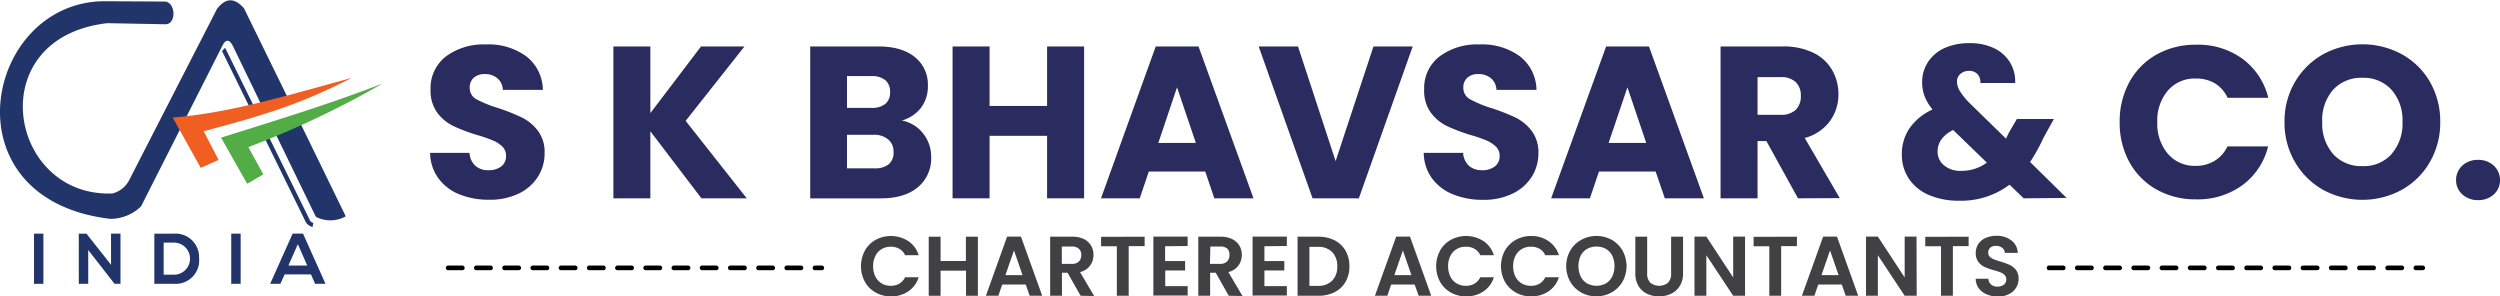 <svg xmlns="http://www.w3.org/2000/svg" viewBox="0 0 531.59 63.02"><defs><style>.cls-1,.cls-2{fill:#22356b;}.cls-1,.cls-3,.cls-4{fill-rule:evenodd;}.cls-3{fill:#f15e22;}.cls-4{fill:#52ad47;}.cls-5{fill:#2a2b5e;}.cls-6{fill:#414042;}</style></defs><g id="Layer_2" data-name="Layer 2"><g id="Layer_1-2" data-name="Layer 1"><polygon class="cls-1" points="54.56 23.76 47.87 10.16 47.21 10.86 53.71 24.1 54.56 23.76"/><path class="cls-1" d="M65.89,46.81,56.62,28l-.86.32L65,47.18a2.28,2.28,0,0,0,1.46,1.08l.17-.9c-.28,0-.54-.19-.78-.55"/><rect class="cls-2" x="7.23" y="49.68" width="2" height="10.67"/><polygon class="cls-2" points="23.61 49.67 25.62 49.67 25.62 60.35 24.37 60.35 24.37 60.37 18.76 53.16 18.76 60.35 16.75 60.35 16.75 49.68 18.38 49.68 23.61 56.3 23.61 49.67"/><path class="cls-2" d="M42.34,54.93A5,5,0,0,1,37,60.35H32.82V49.68H37a5,5,0,0,1,5.33,5.25m-7.53,3.48H37a3.41,3.41,0,0,0,0-6.82h-2.2Z"/><rect class="cls-2" x="49.17" y="49.68" width="2" height="10.67"/><path class="cls-2" d="M66.12,58.34H60.54l-.92,2H57.45l4.78-10.67h2.2l4.78,10.67H67Zm-2.79-6.42-2,4.54h4Z"/><path class="cls-1" d="M59.06,22l2.61-.24-9.79-20c-1.83-2.07-3.72-2.47-5.73.12L27.55,38.14a5.52,5.52,0,0,1-3.64,3C1.74,42-4.12,8,22.82,4.93l12.36.23c2.32,0,2.22-4.49,0-4.83L22,.26C-3.32.58-11.65,42.42,23.48,46.54A9.37,9.37,0,0,0,30,43.87L47.18,9.94c.76-1.65,1.57-1.77,2.42,0L56,23.17Z"/><path class="cls-1" d="M63.49,25.43l-5.39,2,9.06,18.67A6.7,6.7,0,0,0,73.52,46Z"/><path class="cls-3" d="M36.73,25c12.47-1,25.38-5,38.12-8.47C62.6,22.85,54,25,43.31,27.91L46.48,34l-3.8,1.69Z"/><path class="cls-4" d="M47,29.27c14.1-4.43,22.53-7,34.29-11.47A197.79,197.79,0,0,1,52.8,31.28L56,37.07l-3.44,2Z"/><path class="cls-5" d="M97.72,41.34a10.24,10.24,0,0,1-4.48-3.4,9.35,9.35,0,0,1-1.78-5.43h8.38a4,4,0,0,0,1.24,2.74,4,4,0,0,0,2.76.94,4.32,4.32,0,0,0,2.76-.81,2.69,2.69,0,0,0,1-2.23,2.65,2.65,0,0,0-.8-2,6.46,6.46,0,0,0-2-1.29,31.46,31.46,0,0,0-3.34-1.15,37.34,37.34,0,0,1-5.1-1.93A9.49,9.49,0,0,1,93,24,7.92,7.92,0,0,1,91.56,19,8.45,8.45,0,0,1,94.82,12a13.45,13.45,0,0,1,8.51-2.55,13.56,13.56,0,0,1,8.6,2.55,9.12,9.12,0,0,1,3.5,7.11h-8.51a3.3,3.3,0,0,0-1.15-2.46,4,4,0,0,0-2.71-.9,3.36,3.36,0,0,0-2.3.76,2.7,2.7,0,0,0-.88,2.18,2.7,2.7,0,0,0,1.47,2.44A25,25,0,0,0,106,23,42.69,42.69,0,0,1,111,25a9.74,9.74,0,0,1,3.38,2.81,7.49,7.49,0,0,1,1.42,4.74,9.23,9.23,0,0,1-1.4,5,9.81,9.81,0,0,1-4.07,3.59,13.93,13.93,0,0,1-6.3,1.33A16.56,16.56,0,0,1,97.72,41.34Z"/><path class="cls-5" d="M149.15,42.17,138.29,27.91V42.17h-7.86V9.88h7.86V24.05L149.06,9.88h9.24L145.79,25.7l13,16.47Z"/><path class="cls-5" d="M196.3,28.39a7.93,7.93,0,0,1,1.7,5,7.93,7.93,0,0,1-2.83,6.42q-2.83,2.37-7.89,2.37h-15V9.88h14.53c3.29,0,5.85.75,7.71,2.25a7.46,7.46,0,0,1,2.78,6.12A7.44,7.44,0,0,1,195.77,23a7.75,7.75,0,0,1-4,2.62A7.57,7.57,0,0,1,196.3,28.39Zm-16.2-5.45h5.16a4.54,4.54,0,0,0,3-.85,3.06,3.06,0,0,0,1-2.51,3.14,3.14,0,0,0-1-2.53,4.49,4.49,0,0,0-3-.87H180.1Zm8.86,12A3.16,3.16,0,0,0,190,32.33a3.32,3.32,0,0,0-1.13-2.67,4.57,4.57,0,0,0-3.1-1H180.1v7.13h5.8A4.65,4.65,0,0,0,189,34.92Z"/><path class="cls-5" d="M230.52,9.88V42.17h-7.87V28.88H210.42V42.17h-7.87V9.88h7.87V22.53h12.23V9.88Z"/><path class="cls-5" d="M256.28,36.47h-12l-1.93,5.7h-8.24L245.75,9.88h9.1l11.69,32.29h-8.33Zm-2-6.08-4-11.82L246.3,30.39Z"/><path class="cls-5" d="M300.39,9.88,288.94,42.17H279.1L267.64,9.88H276l8,24.38,8.05-24.38Z"/><path class="cls-5" d="M309,41.34a10.27,10.27,0,0,1-4.49-3.4,9.28,9.28,0,0,1-1.77-5.43h8.37a4.07,4.07,0,0,0,1.24,2.74,4,4,0,0,0,2.76.94,4.28,4.28,0,0,0,2.76-.81,2.67,2.67,0,0,0,1-2.23,2.62,2.62,0,0,0-.81-2,6.46,6.46,0,0,0-2-1.29,31.14,31.14,0,0,0-3.33-1.15,37.53,37.53,0,0,1-5.11-1.93,9.46,9.46,0,0,1-3.4-2.86A7.92,7.92,0,0,1,302.83,19,8.46,8.46,0,0,1,306.1,12a13.41,13.41,0,0,1,8.51-2.55,13.6,13.6,0,0,1,8.6,2.55,9.15,9.15,0,0,1,3.5,7.11H318.2a3.37,3.37,0,0,0-1.15-2.46,4.06,4.06,0,0,0-2.72-.9,3.36,3.36,0,0,0-2.3.76,2.73,2.73,0,0,0-.87,2.18,2.7,2.7,0,0,0,1.47,2.44,24.45,24.45,0,0,0,4.6,1.89,42.45,42.45,0,0,1,5.08,2,9.74,9.74,0,0,1,3.38,2.81,7.49,7.49,0,0,1,1.43,4.74,9.32,9.32,0,0,1-1.4,5,9.93,9.93,0,0,1-4.07,3.59,13.94,13.94,0,0,1-6.31,1.33A16.51,16.51,0,0,1,309,41.34Z"/><path class="cls-5" d="M352.05,36.47H340l-1.93,5.7h-8.24L341.52,9.88h9.11l11.68,32.29H354Zm-2-6.08-4-11.82-4,11.82Z"/><path class="cls-5" d="M382.32,42.17,375.6,30h-1.88V42.17h-7.87V9.88h13.2a14.5,14.5,0,0,1,6.51,1.33,9.18,9.18,0,0,1,4,3.66A10.18,10.18,0,0,1,390.92,20a9.59,9.59,0,0,1-1.81,5.75,9.78,9.78,0,0,1-5.36,3.59l7.45,12.79Zm-8.6-17.76h4.87a4.5,4.5,0,0,0,3.25-1.05,4,4,0,0,0,1.08-3,3.86,3.86,0,0,0-1.08-2.9,4.46,4.46,0,0,0-3.25-1.06h-4.87Z"/><path class="cls-5" d="M430.3,42.17l-3-2.9a17.1,17.1,0,0,1-10.68,3.41,16,16,0,0,1-6.48-1.22A9.8,9.8,0,0,1,405.89,38a9.22,9.22,0,0,1-1.49-5.22,9.71,9.71,0,0,1,1.63-5.5,11.87,11.87,0,0,1,4.9-4,10.16,10.16,0,0,1-1.7-2.83,8.33,8.33,0,0,1-.51-3,7.64,7.64,0,0,1,1.2-4.19,8.14,8.14,0,0,1,3.47-3,12.52,12.52,0,0,1,5.41-1.08,11.62,11.62,0,0,1,5.38,1.15,7.94,7.94,0,0,1,3.31,3.09,7.67,7.67,0,0,1,1,4.23h-7.4a2.46,2.46,0,0,0-.62-1.91,2.4,2.4,0,0,0-1.78-.67,2.72,2.72,0,0,0-1.84.65,2.09,2.09,0,0,0-.73,1.65,4.06,4.06,0,0,0,.62,2,14,14,0,0,0,1.95,2.43l7.87,7.69c.06-.16.15-.34.25-.56s.23-.46.35-.73l1.7-2.9h7.87l-2.21,4a38.3,38.3,0,0,1-2.85,5.15l7.77,7.64Zm-7.82-7.59-7.18-6.95Q412,29.34,412,32.23a3.68,3.68,0,0,0,1.36,2.92A5.34,5.34,0,0,0,417,36.33,9,9,0,0,0,422.48,34.58Z"/><path class="cls-5" d="M452.79,17.44a14.86,14.86,0,0,1,5.77-5.84A16.83,16.83,0,0,1,467,9.51a16,16,0,0,1,9.84,3,14.56,14.56,0,0,1,5.48,8.28h-8.65a7.07,7.07,0,0,0-2.74-3.09,7.73,7.73,0,0,0-4-1A7.49,7.49,0,0,0,461,19.22,9.79,9.79,0,0,0,458.72,26,9.81,9.81,0,0,0,461,32.74a7.49,7.49,0,0,0,5.89,2.53,7.64,7.64,0,0,0,4-1.06,7,7,0,0,0,2.74-3.08h8.65a14.48,14.48,0,0,1-5.48,8.26,16.13,16.13,0,0,1-9.84,3,16.83,16.83,0,0,1-8.4-2.09,14.88,14.88,0,0,1-5.77-5.82A17.24,17.24,0,0,1,450.72,26,17.38,17.38,0,0,1,452.79,17.44Z"/><path class="cls-5" d="M494,40.38a15.87,15.87,0,0,1-6-5.92,16.48,16.48,0,0,1-2.23-8.53A16.38,16.38,0,0,1,488,17.42a15.93,15.93,0,0,1,6-5.89,17.58,17.58,0,0,1,16.7,0,15.59,15.59,0,0,1,6,5.89,16.74,16.74,0,0,1,2.18,8.51,16.56,16.56,0,0,1-2.21,8.53,15.67,15.67,0,0,1-6,5.92,17.52,17.52,0,0,1-16.67,0Zm14.53-7.64a9.79,9.79,0,0,0,2.33-6.81,9.76,9.76,0,0,0-2.33-6.83,7.94,7.94,0,0,0-6.18-2.55,8.05,8.05,0,0,0-6.24,2.53,9.76,9.76,0,0,0-2.32,6.85,9.8,9.8,0,0,0,2.32,6.83,8,8,0,0,0,6.24,2.56A7.9,7.9,0,0,0,508.56,32.74Z"/><path class="cls-5" d="M523.56,41.32a4,4,0,0,1-1.31-3,4.1,4.1,0,0,1,1.31-3.09A4.76,4.76,0,0,1,526.94,34a4.71,4.71,0,0,1,3.34,1.24,4.1,4.1,0,0,1,1.31,3.09,4,4,0,0,1-1.31,3,4.74,4.74,0,0,1-3.34,1.22A4.79,4.79,0,0,1,523.56,41.32Z"/><path class="cls-6" d="M183.91,53.27A6,6,0,0,1,186.19,51a6.85,6.85,0,0,1,6.94.26,5.55,5.55,0,0,1,2.21,3h-2.89a3,3,0,0,0-1.22-1.35,3.55,3.55,0,0,0-1.81-.45,3.73,3.73,0,0,0-1.95.51,3.46,3.46,0,0,0-1.33,1.45,4.71,4.71,0,0,0-.48,2.19,4.77,4.77,0,0,0,.48,2.19,3.49,3.49,0,0,0,1.33,1.46,3.73,3.73,0,0,0,1.95.51,3.46,3.46,0,0,0,1.81-.46,3.06,3.06,0,0,0,1.22-1.36h2.89a5.53,5.53,0,0,1-2.2,3,6.37,6.37,0,0,1-3.7,1.07,6.46,6.46,0,0,1-3.25-.82,5.92,5.92,0,0,1-2.28-2.27,7,7,0,0,1,0-6.64Z"/><path class="cls-6" d="M207.93,50.33V62.89h-2.52V57.55H200v5.34h-2.52V50.33H200V55.5h5.38V50.33Z"/><path class="cls-6" d="M218.11,60.5h-5l-.83,2.39h-2.64l4.51-12.58h2.94l4.52,12.58h-2.67Zm-.68-2-1.82-5.25-1.82,5.25Z"/><path class="cls-6" d="M229.78,62.89,227,58h-1.19v4.89H223.3V50.33H228a5.56,5.56,0,0,1,2.49.51A3.67,3.67,0,0,1,232,52.23a3.78,3.78,0,0,1,.51,2,3.72,3.72,0,0,1-.72,2.24,3.66,3.66,0,0,1-2.14,1.38l3,5.09Zm-4-6.78h2.1a2.09,2.09,0,0,0,1.53-.5,1.83,1.83,0,0,0,.51-1.37,1.73,1.73,0,0,0-.51-1.34,2.13,2.13,0,0,0-1.53-.48h-2.1Z"/><path class="cls-6" d="M243.39,50.33v2H240V62.89h-2.52V52.36h-3.35v-2Z"/><path class="cls-6" d="M247.74,52.36v3.15H252v2h-4.23v3.33h4.77v2h-7.29V50.31h7.29v2Z"/><path class="cls-6" d="M261.28,62.89,258.51,58h-1.19v4.89H254.8V50.33h4.71a5.56,5.56,0,0,1,2.49.51,3.67,3.67,0,0,1,1.54,1.39,3.78,3.78,0,0,1,.51,2,3.72,3.72,0,0,1-.72,2.24,3.66,3.66,0,0,1-2.14,1.38l3,5.09Zm-4-6.78h2.1a2.09,2.09,0,0,0,1.53-.5,1.83,1.83,0,0,0,.51-1.37A1.73,1.73,0,0,0,261,52.9a2.13,2.13,0,0,0-1.53-.48h-2.1Z"/><path class="cls-6" d="M268.86,52.36v3.15h4.23v2h-4.23v3.33h4.77v2h-7.29V50.31h7.29v2Z"/><path class="cls-6" d="M283.79,51.1a5.62,5.62,0,0,1,2.32,2.21,6.51,6.51,0,0,1,.82,3.32,6.41,6.41,0,0,1-.82,3.3,5.57,5.57,0,0,1-2.32,2.19,7.48,7.48,0,0,1-3.49.77h-4.39V50.33h4.39A7.6,7.6,0,0,1,283.79,51.1Zm-.52,8.57a4.11,4.11,0,0,0,1.08-3,4.21,4.21,0,0,0-1.08-3.07,4.07,4.07,0,0,0-3.06-1.11h-1.78v8.3h1.78A4.14,4.14,0,0,0,283.27,59.67Z"/><path class="cls-6" d="M300.81,60.5h-5L295,62.89h-2.64l4.52-12.58h2.93l4.52,12.58h-2.67Zm-.69-2-1.82-5.25-1.81,5.25Z"/><path class="cls-6" d="M306.21,53.27A6,6,0,0,1,308.5,51a6.85,6.85,0,0,1,6.94.26,5.59,5.59,0,0,1,2.21,3h-2.89a3,3,0,0,0-1.22-1.35,3.55,3.55,0,0,0-1.81-.45,3.73,3.73,0,0,0-2,.51,3.4,3.4,0,0,0-1.33,1.45,4.71,4.71,0,0,0-.48,2.19,4.77,4.77,0,0,0,.48,2.19,3.43,3.43,0,0,0,1.33,1.46,3.73,3.73,0,0,0,2,.51,3.46,3.46,0,0,0,1.81-.46,3.06,3.06,0,0,0,1.22-1.36h2.89a5.58,5.58,0,0,1-2.2,3,6.37,6.37,0,0,1-3.7,1.07,6.46,6.46,0,0,1-3.25-.82,6,6,0,0,1-2.29-2.27,7.05,7.05,0,0,1,0-6.64Z"/><path class="cls-6" d="M320,53.27A6,6,0,0,1,322.32,51a6.46,6.46,0,0,1,3.25-.82,6.36,6.36,0,0,1,3.69,1.08,5.61,5.61,0,0,1,2.22,3h-2.9a3,3,0,0,0-1.22-1.35,3.54,3.54,0,0,0-1.8-.45,3.74,3.74,0,0,0-2,.51,3.46,3.46,0,0,0-1.33,1.45,4.71,4.71,0,0,0-.48,2.19,4.77,4.77,0,0,0,.48,2.19,3.49,3.49,0,0,0,1.33,1.46,3.74,3.74,0,0,0,2,.51,3.44,3.44,0,0,0,1.8-.46,3,3,0,0,0,1.22-1.36h2.9a5.59,5.59,0,0,1-2.21,3,6.37,6.37,0,0,1-3.7,1.07,6.46,6.46,0,0,1-3.25-.82A6,6,0,0,1,320,59.91a7,7,0,0,1,0-6.64Z"/><path class="cls-6" d="M336.23,62.19a6.06,6.06,0,0,1-2.34-2.29,6.82,6.82,0,0,1,0-6.63A6.13,6.13,0,0,1,336.23,51a6.76,6.76,0,0,1,6.49,0A6.15,6.15,0,0,1,345,53.27a6.82,6.82,0,0,1,0,6.63,6.1,6.1,0,0,1-2.33,2.29,6.74,6.74,0,0,1-6.48,0Zm5.24-1.93a3.57,3.57,0,0,0,1.35-1.47,5.33,5.33,0,0,0,0-4.42,3.57,3.57,0,0,0-1.35-1.45,4.27,4.27,0,0,0-4,0,3.53,3.53,0,0,0-1.36,1.45,5.33,5.33,0,0,0,0,4.42,3.52,3.52,0,0,0,1.36,1.47,4.2,4.2,0,0,0,4,0Z"/><path class="cls-6" d="M350.25,50.33v7.78a2.64,2.64,0,0,0,.67,2,3,3,0,0,0,3.76,0,2.68,2.68,0,0,0,.66-2V50.33h2.54v7.76a5,5,0,0,1-.69,2.71,4.36,4.36,0,0,1-1.85,1.66,6,6,0,0,1-2.59.56,5.74,5.74,0,0,1-2.54-.56,4.15,4.15,0,0,1-1.81-1.66,5.11,5.11,0,0,1-.67-2.71V50.33Z"/><path class="cls-6" d="M371.06,62.89h-2.52l-5.71-8.62v8.62h-2.52V50.31h2.52L368.54,59V50.31h2.52Z"/><path class="cls-6" d="M382.09,50.33v2h-3.35V62.89h-2.52V52.36h-3.34v-2Z"/><path class="cls-6" d="M391.63,60.5h-5l-.83,2.39h-2.65l4.52-12.58h2.94l4.51,12.58h-2.66Zm-.68-2-1.82-5.25-1.82,5.25Z"/><path class="cls-6" d="M407.56,62.89H405l-5.7-8.62v8.62h-2.52V50.31h2.52L405,59V50.31h2.52Z"/><path class="cls-6" d="M418.6,50.33v2h-3.35V62.89h-2.52V52.36h-3.35v-2Z"/><path class="cls-6" d="M422.4,62.57a3.86,3.86,0,0,1-1.66-1.3,3.37,3.37,0,0,1-.63-2h2.7a1.72,1.72,0,0,0,.55,1.22,1.94,1.94,0,0,0,1.36.45,2.09,2.09,0,0,0,1.38-.42,1.37,1.37,0,0,0,.51-1.11,1.28,1.28,0,0,0-.35-.92,2.29,2.29,0,0,0-.85-.56,11.38,11.38,0,0,0-1.42-.46,15.91,15.91,0,0,1-2-.71,3.56,3.56,0,0,1-1.32-1.07,3,3,0,0,1-.55-1.9,3.4,3.4,0,0,1,.56-1.94,3.62,3.62,0,0,1,1.57-1.27,5.75,5.75,0,0,1,2.3-.44,4.94,4.94,0,0,1,3.16,1,3.47,3.47,0,0,1,1.34,2.63H426.3a1.43,1.43,0,0,0-.55-1.07,2.09,2.09,0,0,0-1.36-.42,1.73,1.73,0,0,0-1.18.38,1.36,1.36,0,0,0-.44,1.09,1.14,1.14,0,0,0,.33.84,2.71,2.71,0,0,0,.83.54,14.42,14.42,0,0,0,1.4.48,14.5,14.5,0,0,1,2,.72,3.64,3.64,0,0,1,1.34,1.08,3,3,0,0,1,.56,1.89,3.55,3.55,0,0,1-.53,1.87,3.62,3.62,0,0,1-1.53,1.38,5.23,5.23,0,0,1-2.39.51A6,6,0,0,1,422.4,62.57Z"/><path d="M174.74,57.46H173.3a.5.5,0,0,1,0-1h1.44a.5.5,0,0,1,0,1Zm-4.44,0h-3a.5.5,0,0,1,0-1h3a.5.5,0,0,1,0,1Zm-6,0h-3a.5.5,0,0,1,0-1h3a.5.5,0,0,1,0,1Zm-6,0h-3a.5.5,0,0,1,0-1h3a.5.5,0,0,1,0,1Zm-6,0h-3a.5.5,0,0,1,0-1h3a.5.5,0,0,1,0,1Zm-6,0h-3a.5.5,0,0,1,0-1h3a.5.5,0,0,1,0,1Zm-6,0h-3a.5.5,0,0,1,0-1h3a.5.5,0,0,1,0,1Zm-6,0h-3a.5.5,0,0,1,0-1h3a.5.5,0,0,1,0,1Zm-6,0h-3a.5.5,0,0,1,0-1h3a.5.5,0,0,1,0,1Zm-6,0h-3a.5.5,0,0,1,0-1h3a.5.5,0,0,1,0,1Zm-6,0h-3a.5.5,0,0,1,0-1h3a.5.5,0,0,1,0,1Zm-6,0h-3a.5.5,0,0,1,0-1h3a.5.5,0,0,1,0,1Zm-6,0h-3a.5.5,0,0,1,0-1h3a.5.5,0,0,1,0,1Zm-6,0h-3a.5.5,0,0,1,0-1h3a.5.5,0,0,1,0,1Z"/><path d="M515.16,57.46h-1.45a.5.5,0,0,1,0-1h1.45a.5.5,0,0,1,0,1Zm-4.45,0h-3a.5.5,0,0,1,0-1h3a.5.5,0,0,1,0,1Zm-6,0h-3a.5.5,0,0,1,0-1h3a.5.5,0,0,1,0,1Zm-6,0h-3a.5.5,0,0,1,0-1h3a.5.5,0,0,1,0,1Zm-6,0h-3a.5.5,0,0,1,0-1h3a.5.5,0,0,1,0,1Zm-6,0h-3a.5.5,0,0,1,0-1h3a.5.5,0,0,1,0,1Zm-6,0h-3a.5.5,0,0,1,0-1h3a.5.5,0,0,1,0,1Zm-6,0h-3a.5.5,0,0,1,0-1h3a.5.5,0,0,1,0,1Zm-6,0h-3a.5.5,0,0,1,0-1h3a.5.5,0,0,1,0,1Zm-6,0h-3a.5.5,0,0,1,0-1h3a.5.5,0,0,1,0,1Zm-6,0h-3a.5.5,0,0,1,0-1h3a.5.5,0,0,1,0,1Zm-6,0h-3a.5.5,0,0,1,0-1h3a.5.5,0,0,1,0,1Zm-6,0h-3a.5.5,0,0,1,0-1h3a.5.5,0,0,1,0,1Zm-6,0h-3a.5.5,0,0,1,0-1h3a.5.5,0,0,1,0,1Z"/></g></g></svg>